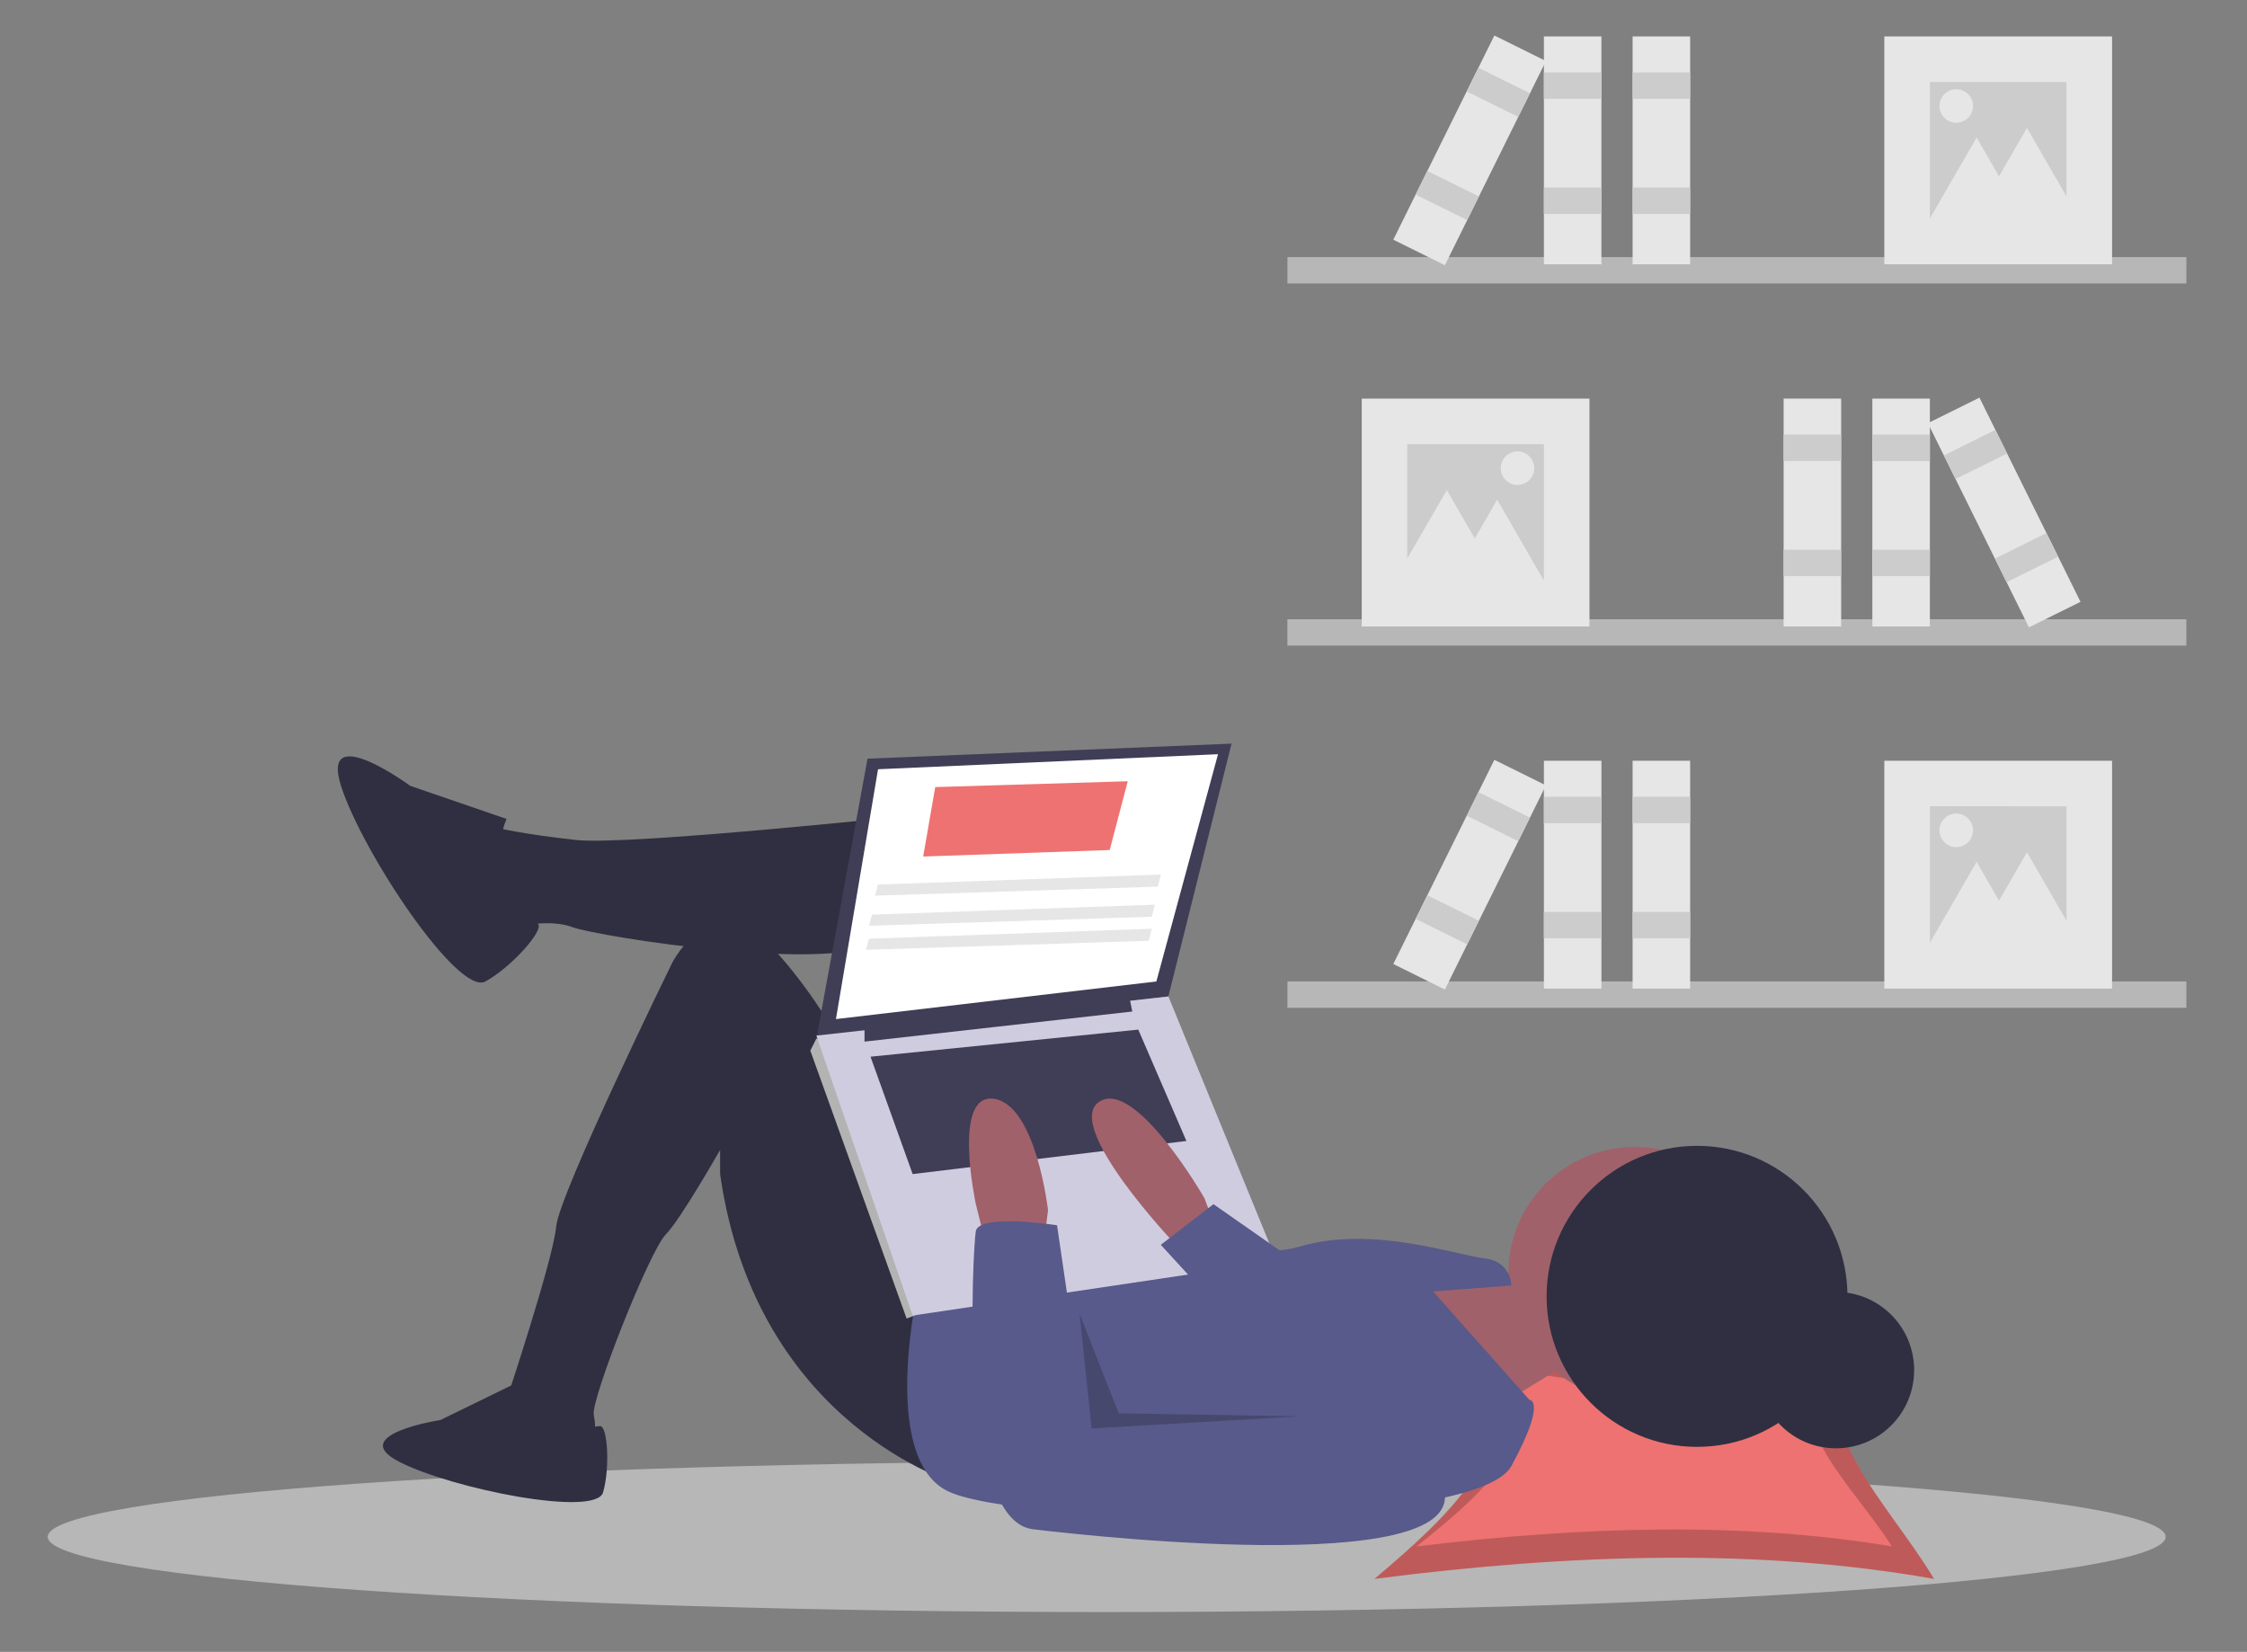 <?xml version="1.0" encoding="utf-8"?>
<!-- Generator: Adobe Illustrator 25.0.0, SVG Export Plug-In . SVG Version: 6.00 Build 0)  -->
<svg version="1.1" id="Layer_1" xmlns="http://www.w3.org/2000/svg" xmlns:xlink="http://www.w3.org/1999/xlink" x="0px" y="0px"
	 viewBox="0 0 531.63 390.82" style="enable-background:new 0 0 531.63 390.82;" xml:space="preserve">
<rect x="0" y="0" width="531.63" height="390.82" fill="#808080" stroke="none"/>
<style type="text/css">
	.st0{fill:#B7B7B7;}
	.st1{fill:#E6E6E6;}
	.st2{fill:#CDCCCC;}
	.st3{fill:#EE7271;}
	.st4{opacity:0.2;fill:#010202;enable-background:new    ;}
	.st5{fill:#2F2F41;}
	.st6{fill:#A1616A;}
	.st7{fill:#575A8A;}
	.st8{fill:#403D56;}
	.st9{fill:#FFFFFF;}
	.st10{fill:#B3B3B3;}
	.st11{fill:#D0CCE0;}
</style>
<path class="st0" d="M517.28,146.51H304.59v6.24h212.69V146.51z"/>
<path class="st1" d="M376.06,94.31h-53.88v53.91h53.88V94.31z"/>
<path class="st2" d="M365.28,105.09h-32.33v32.35h32.33V105.09z"/>
<path class="st1" d="M456.6,94.31h-13.61v53.91h13.61V94.31z"/>
<path class="st2" d="M456.6,102.82h-13.61v6.24h13.61V102.82z"/>
<path class="st2" d="M456.6,130.06h-13.61v6.24h13.61V130.06z"/>
<path class="st1" d="M435.61,94.31H422v53.91h13.61V94.31z"/>
<path class="st2" d="M435.61,102.82H422v6.24h13.61V102.82z"/>
<path class="st2" d="M435.61,130.06H422v6.24h13.61V130.06z"/>
<path class="st1" d="M468.33,94.08l-12.2,6.04l23.91,48.31l12.2-6.04L468.33,94.08z"/>
<path class="st2" d="M472.1,101.71l-12.2,6.04l2.77,5.59l12.2-6.04L472.1,101.71z"/>
<path class="st2" d="M484.18,126.12l-12.2,6.04l2.77,5.59l12.2-6.04L484.18,126.12z"/>
<path class="st1" d="M342.31,115.95l6.86,11.88l6.85,11.88h-13.71H328.6l6.85-11.88L342.31,115.95z"/>
<path class="st1" d="M354.22,118.22l6.86,11.88l6.86,11.88h-13.71h-13.71l6.85-11.88L354.22,118.22z"/>
<path class="st1" d="M359.04,114.74c2.19,0,3.97-1.78,3.97-3.97s-1.78-3.97-3.97-3.97c-2.19,0-3.97,1.78-3.97,3.97
	S356.85,114.74,359.04,114.74z"/>
<path class="st0" d="M304.6,67.07h212.69v-6.24H304.6V67.07z"/>
<path class="st1" d="M445.82,62.53h53.88V8.62h-53.88V62.53z"/>
<path class="st2" d="M456.6,51.75h32.33V19.4H456.6V51.75z"/>
<path class="st1" d="M365.28,62.53h13.61V8.62h-13.61V62.53z"/>
<path class="st2" d="M365.28,23.38h13.61v-6.24h-13.61V23.38z"/>
<path class="st2" d="M365.28,50.61h13.61v-6.24h-13.61V50.61z"/>
<path class="st1" d="M386.27,62.53h13.61V8.62h-13.61V62.53z"/>
<path class="st2" d="M386.27,23.38h13.61v-6.24h-13.61V23.38z"/>
<path class="st2" d="M386.27,50.61h13.61v-6.24h-13.61V50.61z"/>
<path class="st1" d="M329.65,56.71l12.2,6.04l23.91-48.31l-12.2-6.04L329.65,56.71z"/>
<path class="st2" d="M347.01,21.62l12.2,6.04l2.77-5.59l-12.2-6.04L347.01,21.62z"/>
<path class="st2" d="M334.93,46.03l12.2,6.04l2.77-5.59l-12.2-6.04L334.93,46.03z"/>
<path class="st1" d="M479.57,30.26l-6.86,11.88l-6.85,11.88h13.71h13.71l-6.86-11.88L479.57,30.26z"/>
<path class="st1" d="M467.66,32.53l-6.86,11.88l-6.86,11.88h13.71h13.71l-6.86-11.88L467.66,32.53z"/>
<path class="st1" d="M462.84,29.05c2.19,0,3.97-1.78,3.97-3.97s-1.78-3.97-3.97-3.97c-2.19,0-3.97,1.78-3.97,3.97
	S460.65,29.05,462.84,29.05z"/>
<path class="st0" d="M304.6,238.44h212.69v-6.24H304.6V238.44z"/>
<path class="st1" d="M445.82,233.9h53.88v-53.91h-53.88V233.9z"/>
<path class="st2" d="M456.6,223.12h32.33v-32.35H456.6V223.12z"/>
<path class="st1" d="M365.28,233.9h13.61v-53.91h-13.61V233.9z"/>
<path class="st2" d="M365.28,194.75h13.61v-6.24h-13.61V194.75z"/>
<path class="st2" d="M365.28,221.99h13.61v-6.24h-13.61V221.99z"/>
<path class="st1" d="M386.27,233.9h13.61v-53.91h-13.61V233.9z"/>
<path class="st2" d="M386.27,194.75h13.61v-6.24h-13.61V194.75z"/>
<path class="st2" d="M386.27,221.99h13.61v-6.24h-13.61V221.99z"/>
<path class="st1" d="M329.65,228.08l12.2,6.04l23.91-48.31l-12.2-6.04L329.65,228.08z"/>
<path class="st2" d="M347.01,192.99l12.2,6.04l2.77-5.59l-12.2-6.04L347.01,192.99z"/>
<path class="st2" d="M334.93,217.4l12.2,6.04l2.77-5.59l-12.2-6.04L334.93,217.4z"/>
<path class="st1" d="M479.57,201.63l-6.86,11.88l-6.85,11.88h13.71h13.71l-6.86-11.88L479.57,201.63z"/>
<path class="st1" d="M467.66,203.9l-6.86,11.88l-6.86,11.88h13.71h13.71l-6.86-11.88L467.66,203.9z"/>
<path class="st1" d="M462.84,200.42c2.19,0,3.97-1.78,3.97-3.97s-1.78-3.97-3.97-3.97c-2.19,0-3.97,1.78-3.97,3.97
	S460.65,200.42,462.84,200.42z"/>
<path class="st0" d="M261.84,381.4c138.37,0,250.55-7.97,250.55-17.8c0-9.83-112.17-17.8-250.55-17.8
	c-138.38,0-250.55,7.97-250.55,17.8C11.29,373.43,123.46,381.4,261.84,381.4z"/>
<path class="st3" d="M457.58,373.56c-40.85-7.27-85.53-6.06-132.39,0c21.36-18.04,39.79-36.08,18.43-54.12
	c41.66,8.6,47.5,7.73,93.85,0C426.72,337.48,446.83,355.52,457.58,373.56z"/>
<path class="st4" d="M457.58,373.56c-40.85-7.27-85.53-6.06-132.39,0c21.36-18.04,39.79-36.08,18.43-54.12
	c41.66,8.6,47.5,7.73,93.85,0C426.72,337.48,446.83,355.52,457.58,373.56z"/>
<path class="st3" d="M447.61,365.87c-34.7-5.81-72.65-4.84-112.46,0c18.14-14.4,33.8-28.8,15.66-43.2c35.39,6.86,40.35,6.17,79.72,0
	C421.4,337.07,438.48,351.47,447.61,365.87z"/>
<path class="st5" d="M434.39,342.66c10.21,0,18.49-8.28,18.49-18.5c0-10.22-8.28-18.5-18.49-18.5c-10.21,0-18.49,8.28-18.49,18.5
	C415.9,334.38,424.18,342.66,434.39,342.66z"/>
<path class="st6" d="M350.45,302.7l12.81,2.14l6.41,18.52l-18.51,11.39l-21.36-32.05h19.93H350.45z"/>
<path class="st6" d="M386.75,331.19c16.51,0,29.9-13.39,29.9-29.91c0-16.52-13.38-29.91-29.9-29.91
	c-16.51,0-29.89,13.39-29.89,29.91C356.86,317.8,370.24,331.19,386.75,331.19z"/>
<path class="st5" d="M221.62,192.32c0,0-72.6,7.83-85.41,6.41c-12.81-1.42-18.51-2.85-18.51-2.85s-8.54,11.39-4.27,16.38
	c2.39,2.87,5.29,5.29,8.54,7.12c0,0,7.83-2.14,13.52,0c5.69,2.14,63.35,11.39,73.31,2.85S221.62,192.32,221.62,192.32z"/>
<path class="st5" d="M226.6,351.13c0,0-47.69-13.53-56.23-73.35v-5.7c0,0-9.44,16.56-12.81,19.94
	c-3.92,3.92-17.79,39.17-17.08,42.73c0.71,3.56,0,4.98,0,4.98l-20.64-2.14v-6.41c0,0,11.03-33.11,11.74-40.95
	c0.71-7.83,27.4-62.31,27.4-62.31s9.96-20.65,27.05,0c17.08,20.65,18.51,34.9,18.51,34.9l22.07,42.73V351.13z"/>
<path class="st5" d="M119.83,193.75l-22.78-7.83c0,0-21.35-15.67-16.37,0c4.98,15.67,27.76,49.85,34.17,46.29
	c6.41-3.56,14.11-12.4,12.39-13.68C125.53,217.25,114.14,207.99,119.83,193.75z"/>
<path class="st5" d="M122.59,326.99l-18.39,8.98c0,0-22.24,3.42-9.83,9.84c12.4,6.42,46.61,13.26,48.32,7.27
	c1.71-5.99,1.03-15.93-0.77-15.67C140.12,337.68,127.72,338.97,122.59,326.99z"/>
<path class="st7" d="M217.35,304.13c0,0-9.25,39.88,6.41,48.43c15.66,8.55,125.27,9.97,133.82-5.7c8.54-15.67,4.27-15.67,4.27-15.67
	l-22.78-25.64l18.51-1.42c0,0,0-5.7-6.41-6.41s-26.34-7.83-43.42-2.85c-17.08,4.99-27.05-9.97-27.05-9.97L217.35,304.13z"/>
<path class="st8" d="M205.25,179.5l-12.1,66.23l83.28-9.97l14.95-59.82L205.25,179.5z"/>
<path class="st9" d="M207.74,182l-9.96,59.11l75.81-8.9l14.59-53.77L207.74,182z"/>
<path class="st10" d="M195.99,246.44l-2.85-0.71l-1.42,2.85l22.78,63.38l2.14-0.82l0.71-4.17L195.99,246.44z"/>
<path class="st11" d="M193.15,245.02l22.78,66.23l86.13-12.82l-25.62-62.67L193.15,245.02z"/>
<path class="st8" d="M204.54,242.88v3.56l63.35-7.12l-0.71-3.56L204.54,242.88z"/>
<path class="st8" d="M205.96,250.01l9.97,27.77l64.77-7.83l-11.39-26.35L205.96,250.01z"/>
<path class="st6" d="M287.1,289.17l-2.14-5.7c0,0-16.37-28.49-24.91-22.79c-8.54,5.7,17.8,33.47,17.8,33.47h8.54L287.1,289.17z"/>
<path class="st6" d="M233.01,293.45l-2.13-8.55c0,0-5.7-26.35,4.27-24.93c9.97,1.42,12.81,26.35,12.81,26.35l-0.71,5.7
	L233.01,293.45z"/>
<path class="st7" d="M250.09,289.89c0,0-18.51-2.85-19.22,1.42c-0.71,4.27-4.27,68.37,13.52,70.5
	c17.79,2.14,106.06,11.39,96.8-10.68c-9.25-22.08-23.49-19.23-23.49-19.23l-60.5,6.41L250.09,289.89z"/>
<path class="st7" d="M305.97,298.08L287.1,284.9l-12.46,9.62l15.66,17.09L305.97,298.08z"/>
<path class="st4" d="M255.43,310.89l2.85,27.06l49.11-2.85l-42.71-0.71L255.43,310.89z"/>
<path class="st5" d="M401.51,342.32c19.66,0,35.59-15.94,35.59-35.61c0-19.67-15.93-35.61-35.59-35.61
	c-19.65,0-35.59,15.94-35.59,35.61C365.92,326.38,381.86,342.32,401.51,342.32z"/>
<path class="st3" d="M218.42,202.65l44.13-1.54l4.27-16.27l-45.55,1.38L218.42,202.65z"/>
<path class="st1" d="M207.03,211.91l66.91-2.14l0.71-2.85l-66.91,2.36L207.03,211.91z"/>
<path class="st1" d="M205.6,219.03l66.91-2.14l0.71-2.85l-66.91,2.36L205.6,219.03z"/>
<path class="st1" d="M204.89,224.72l66.91-2.14l0.71-2.85l-66.91,2.36L204.89,224.72z"/>
</svg>
